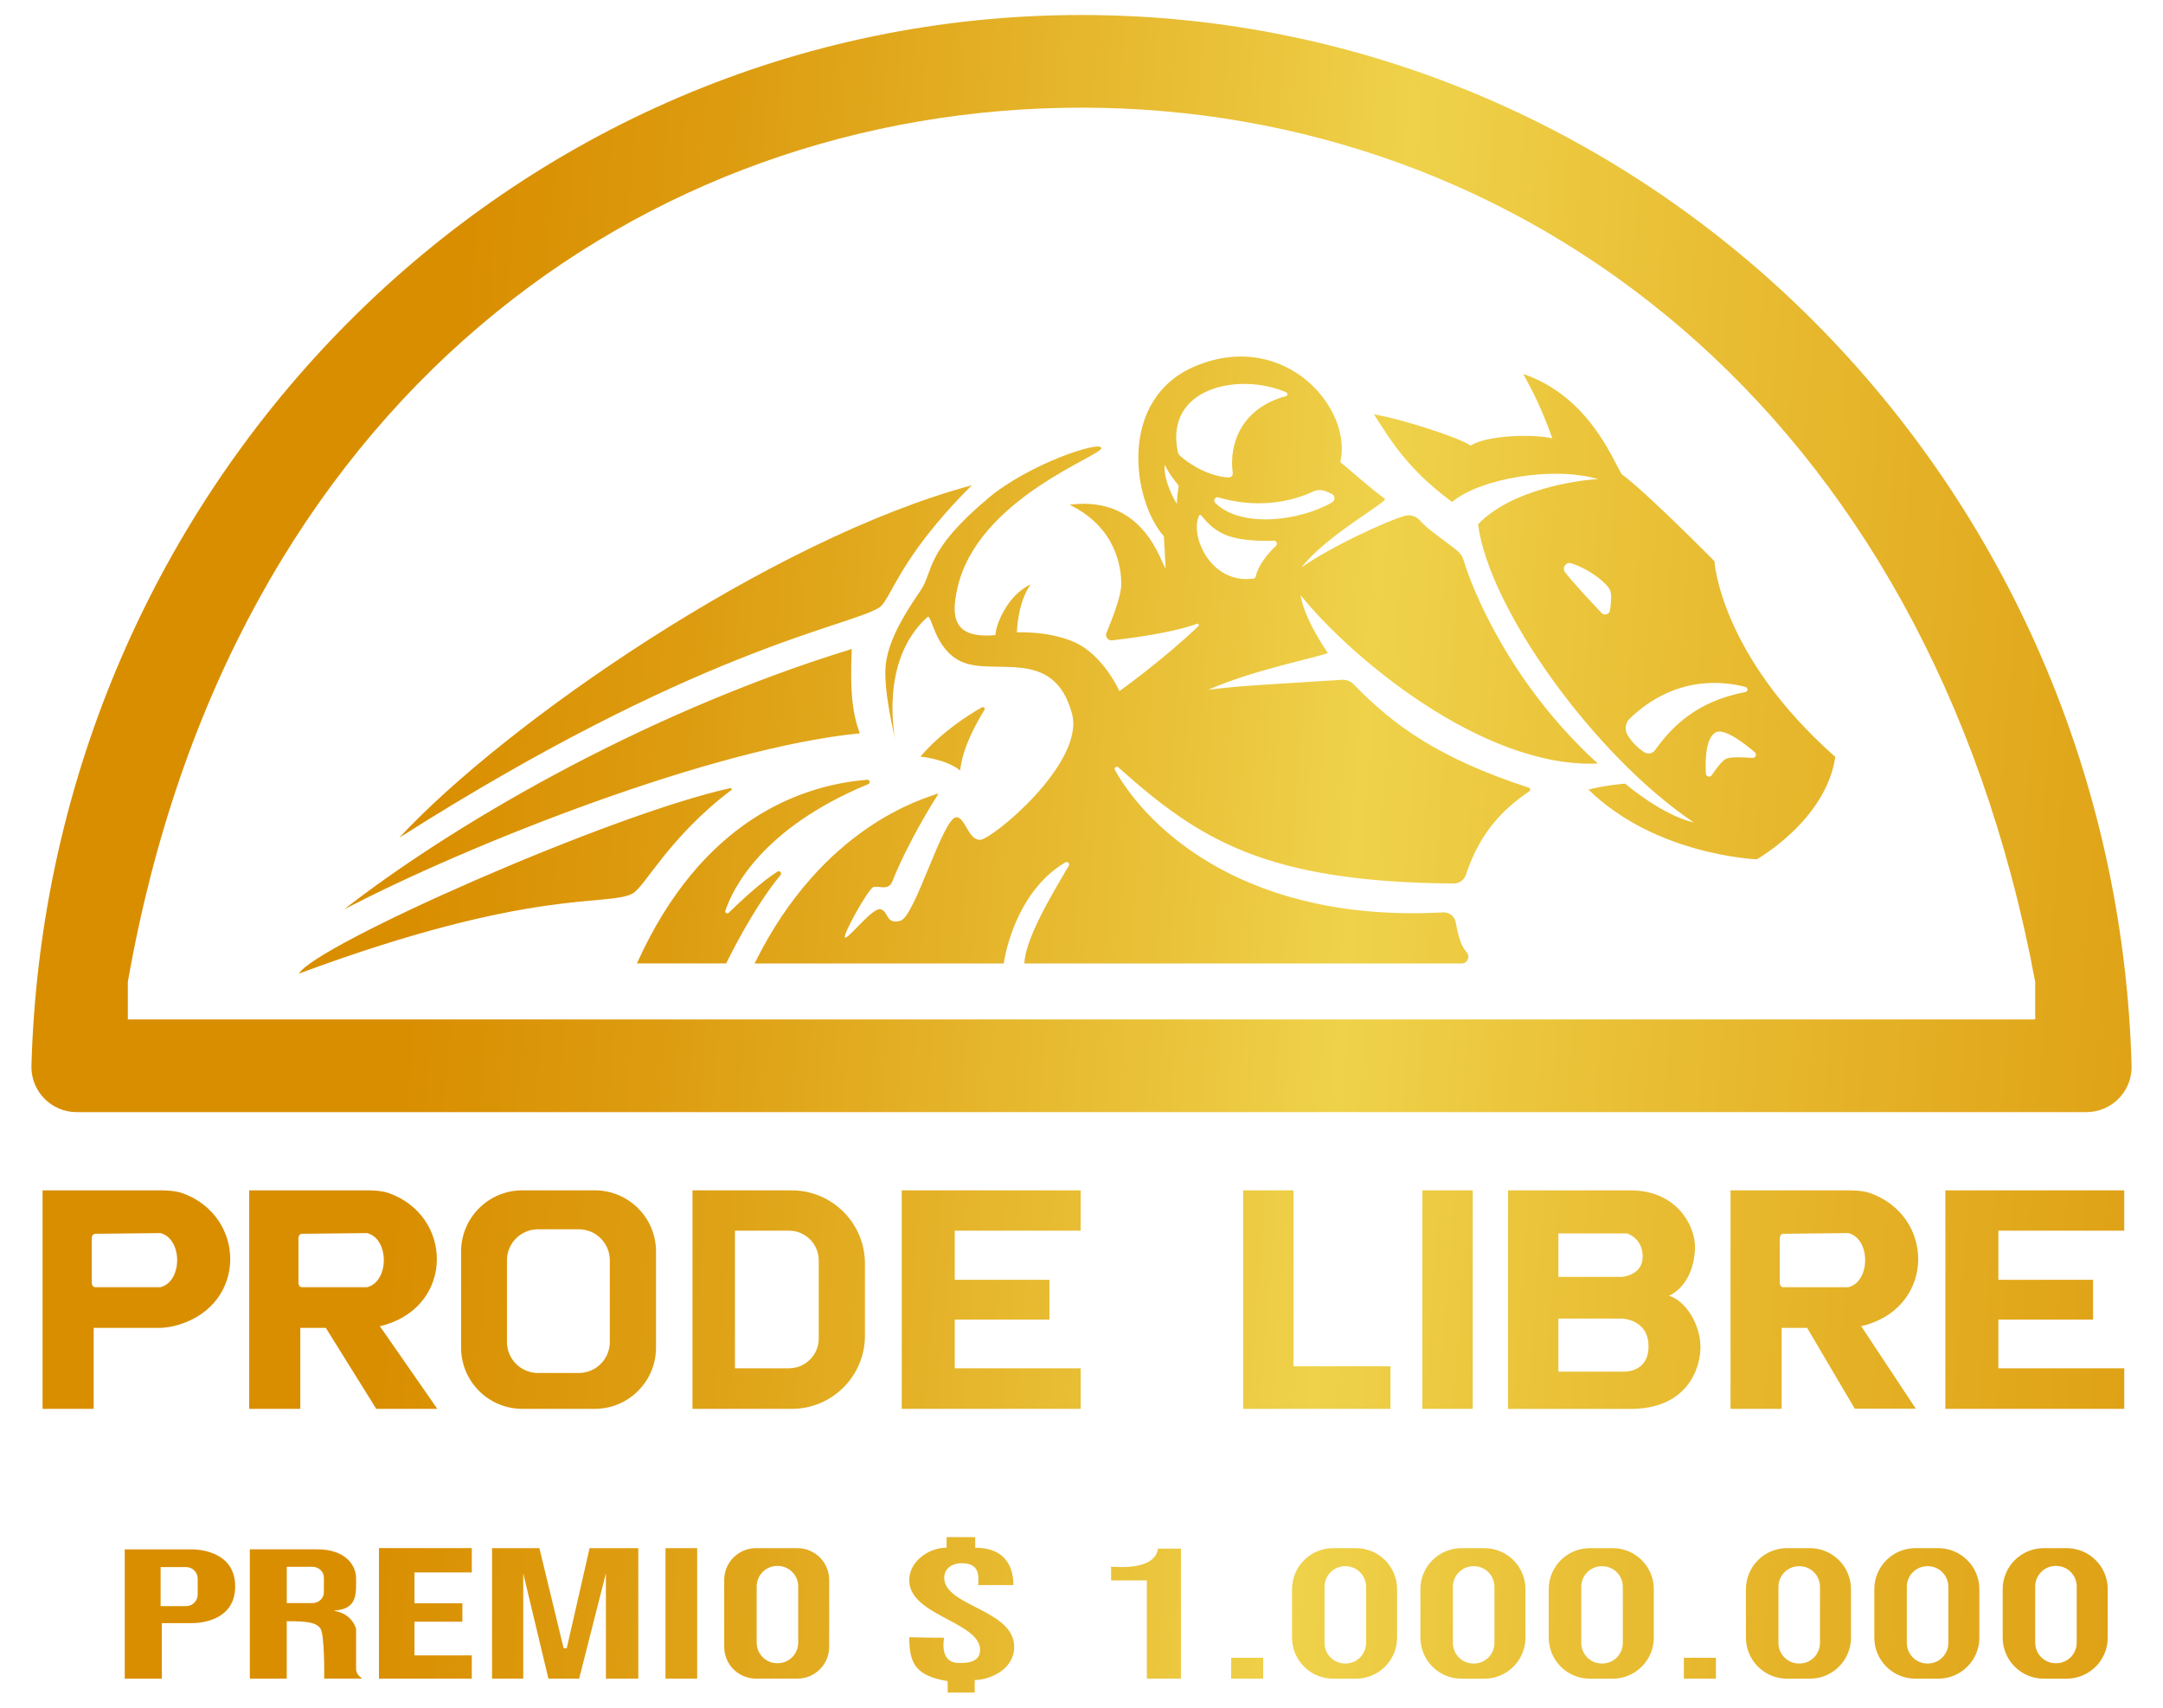 <?xml version="1.0" encoding="UTF-8"?>
<svg id="Capa_1" data-name="Capa 1" xmlns="http://www.w3.org/2000/svg" xmlns:xlink="http://www.w3.org/1999/xlink" viewBox="0 0 676.34 533.91">
  <defs>
    <style>
      .cls-1 {
        fill: url(#Degradado_sin_nombre_9);
      }
    </style>
    <linearGradient id="Degradado_sin_nombre_9" data-name="Degradado sin nombre 9" x1="60.93" y1="254.22" x2="942.41" y2="323.61" gradientUnits="userSpaceOnUse">
      <stop offset=".08" stop-color="#d98e00"/>
      <stop offset=".17" stop-color="#dd9c10"/>
      <stop offset=".35" stop-color="#eac33a"/>
      <stop offset=".41" stop-color="#efd24a"/>
      <stop offset=".51" stop-color="#e9bf35"/>
      <stop offset=".68" stop-color="#e0a418"/>
      <stop offset=".84" stop-color="#da9306"/>
      <stop offset=".95" stop-color="#d98e00"/>
    </linearGradient>
  </defs>
  <path class="cls-1" d="M124.85,261.92c33.04-35.66,115.97-93.21,179.02-110.19-23.44,23.36-25.2,36.05-29.12,38.35-10.44,6.14-56.95,12.85-149.9,71.84ZM499.56,238.7c-27.83-25.4-39.4-55.07-41.88-63.47-.37-1.24-1.13-2.33-2.14-3.14-4.55-3.66-9.1-6.51-11.52-9.33-1.21-1.4-3.12-1.96-4.89-1.44-6,1.77-22.81,9.56-32.14,16.05,8.05-10.28,27.26-20.55,26.02-21.44-5.09-3.67-12.84-10.73-13.92-11.4,3.96-16.86-17.19-41.39-44.84-30.25-25.07,10.09-20.11,42.39-10.32,53.4l.56,10.08c-1.55-1.73-6.7-23-30.05-19.94,14.81,7.22,16.17,19.91,16.17,24.92,0,3.57-2.94,11.1-4.63,15.12-.51,1.2.46,2.51,1.76,2.36,5.81-.66,18.92-2.37,26.51-5.18.46-.17.81.41.46.75-11.03,10.55-24.68,20.3-24.68,20.3,0,0-4.93-11.19-14.01-15.27-8.1-3.64-18.06-3.1-18.06-3.1,0,0,.21-9.38,4.32-14.99-7.42,3.41-11.01,12.93-11.01,15.84-13.14,1.21-13.96-5.57-11.91-14.66,6.34-28.07,45.08-41.29,45-43.8-.08-2.51-22.49,4.91-35.15,15.49-20.27,16.95-17.18,22.92-21.39,29.09-4.21,6.16-9.82,14.7-10.82,22.82-1,8.12,2.91,23.51,2.91,23.51,0,0-5.2-24.3,10.05-38.05,1.46-1.32,2.03,10.01,10.69,13.92,10.28,4.64,28.84-4.82,34.54,16.21,4.18,15.42-25,39.39-28.71,39.49-3.71.1-4.65-6.97-7.36-7.06-4.28-.15-12.97,31.08-17.56,32.35-4.59,1.28-3.68-2.83-6.16-3.58-2.48-.75-9.92,9.1-11.13,8.87-1.2-.23,7.22-15.26,8.79-15.79,1.58-.53,4.76,1.24,5.94-1.73,4.95-12.43,13.01-25.24,14.34-27.32.06-.1-.04-.21-.14-.17-4.06,1.48-36.01,9.95-57.25,53.09h77.9c1.14-7.52,6.01-23.82,19.29-31.62.68-.4,1.47.38,1.06,1.06-5.19,8.82-13.61,22.74-13.89,30.56h136.73c1.8,0,2.75-2.1,1.59-3.48-.81-.96-1.54-2.12-2-3.48-.7-2.07-1.13-4.12-1.4-5.75-.32-1.95-2.02-3.37-3.99-3.26-61.29,3.32-92.17-25.88-102.62-44.51-.38-.68.49-1.36,1.07-.84,25.31,22.63,46.07,35.88,104.88,36.31,1.72.01,3.26-1.1,3.8-2.74,4.54-13.83,12.33-21.02,19.84-26.09.44-.3.34-.96-.17-1.12-28.29-9.24-42.27-19.48-54.77-32.32-.95-.98-2.29-1.5-3.65-1.41-19.31,1.24-32.48,1.85-41.85,3.12,13.71-6,30.78-9.33,37.45-11.46-2.6-3.81-7.6-11.9-8.55-18.15,15.33,19.17,56.81,54.19,92.88,52.67ZM367.96,157.51s-4.31-6.86-3.76-12.22c1.35,3.05,4.35,6.52,4.35,6.52,0,0-.54,3.99-.59,5.7ZM369.24,142.75c-.49-.4-.87-.95-.99-1.57-4.09-20.28,19.52-24.77,33.91-18.52.55.24.5,1.04-.08,1.2-13.87,3.77-17.85,14.84-16.62,23.99.11.8-.55,1.5-1.36,1.45-2.66-.16-8.35-1.19-14.87-6.55ZM398.97,170.65c-2.95,2.83-5.63,6.38-6.28,9.5-.08.4-.39.72-.79.77-13.8,1.77-19.97-14.06-16.9-19.8.7-1.32,2.62,5.4,11.98,7.24,3.42.67,8.12.87,11.31.7.85-.05,1.3.99.69,1.58ZM380.01,157.26c-.76-.76-.06-2.05.97-1.74,8.55,2.52,19.4,2.93,29.66-1.85,1.33-.62,2.86-.58,4.18.05.51.24,1.02.46,1.51.66,1.17.48,1.27,2.08.18,2.71-10.14,5.85-28.47,8.13-36.51.17ZM536.09,175.47s-21.05-21.35-29.07-27.26c-3.01-5.21-10.62-24.43-30.69-31.27,1.2,2.48,4.74,7.97,9.07,20.12-5.56-1.35-20.22-1.13-25.56,2.26-3.23-2.33-20.92-8.19-30.22-9.77,5.42,8.42,10.6,17.21,24.43,27.39,8.72-7.35,31.72-11.28,45.7-7.12-6.77.25-27.51,3.41-37.58,14.13,3.41,26.26,36.18,72.16,67.45,93.21-10.02-2.31-21.45-12.13-21.45-12.13,0,0-6.01.4-11.48,1.85,21.05,20.6,52.62,21.8,52.62,21.8,0,0,21.65-12.18,24.56-32.02-36.08-31.87-37.79-61.19-37.79-61.19ZM503.42,190.83c-.19,1.26-1.75,1.75-2.63.82-2.92-3.06-8.24-8.72-11.4-12.69-1.11-1.39.28-3.4,1.97-2.83,6.36,2.13,11.31,6.53,12.11,8.43.55,1.32.29,4.1-.05,6.27ZM517.54,234.52c-.81,1.12-2.35,1.4-3.5.63-1.63-1.09-3.68-2.9-5.14-5.36-.97-1.64-.71-3.75.66-5.07,14.29-13.79,29.78-11.67,36.27-9.91.83.23.78,1.41-.07,1.57-15.29,2.92-22.92,10.76-28.23,18.14ZM547.96,236.98c-2.88-.23-6.93-.4-8.29.3-1.27.66-3.11,3.14-4.42,5.09-.54.81-1.8.46-1.85-.51-.22-4.08-.1-11.07,3.04-12.85,2.62-1.49,8.85,3.28,12.26,6.19.74.64.24,1.85-.74,1.78ZM197.75,279.4c3.96-2.13,11.2-17.43,30.9-32.37.29-.22.1-.68-.26-.61-37.99,8.33-130.08,49.3-134.9,57.99,73.14-27.17,96.53-20.86,104.25-25.01ZM271.19,243.8c-20.34,1.65-51.67,12.24-72.04,57.44h27.91s8.05-16.81,17-27.64c.52-.63-.24-1.51-.94-1.08-5.12,3.18-12.09,9.78-15.26,12.88-.48.47-1.26-.02-1.05-.65,2.19-6.58,11.23-25.74,44.67-39.57.75-.31.49-1.43-.31-1.36ZM307.02,221.16c-3.87,2.17-12.45,7.54-19.22,15.4,0,0,8.15.79,12.42,4.36.73-7.22,5.32-15.3,7.59-18.92.33-.52-.26-1.15-.8-.84ZM268.86,229.3c-2.56-6.87-3.05-14.04-2.53-26.38-67.68,20.8-127.36,56.93-158.73,81.42,39.36-20.56,115.61-50.64,161.26-55.05ZM56.99,373.05c-2.71-.97-6.91-.86-6.91-.86H13.31v68.32h15.98v-25.32h20.8s2.67-.01,5.95-1.03c21.35-6.57,20.87-33.97.96-41.12ZM50.15,402.47h-20.41c-.57,0-1.04-.62-1.04-1.4v-13.9c0-.77.46-1.39,1.03-1.4l20.42-.22h0c6.99,1.74,6.99,15.18,0,16.92ZM118.79,414.65c.59-.13,1.21-.28,1.86-.48,21.35-6.57,20.87-33.97.96-41.12-2.71-.97-6.91-.86-6.91-.86h-36.78v68.32h15.98v-25.32h7.98l15.78,25.32h19.09l-17.97-25.86ZM114.77,402.47h-20.41c-.57,0-1.04-.62-1.04-1.4v-13.9c0-.77.46-1.39,1.03-1.4l20.42-.22h0c6.99,1.74,6.99,15.18,0,16.92ZM185.98,372.18h-22.65c-10.58,0-19.15,8.57-19.15,19.15v30.02c0,10.58,8.57,19.15,19.15,19.15h22.65c10.58,0,19.15-8.57,19.15-19.15v-30.02c0-10.58-8.57-19.15-19.15-19.15ZM190.68,419.6c0,5.35-4.34,9.69-9.69,9.69h-12.78c-5.35,0-9.69-4.34-9.69-9.69v-25.55c0-5.35,4.34-9.69,9.69-9.69h12.78c5.35,0,9.69,4.34,9.69,9.69v25.55ZM249.34,484.06h-12.95c-5.49,0-9.94,4.45-9.94,9.94v20.91c0,5.49,4.45,9.94,9.94,9.94h12.95c5.49,0,9.94-4.45,9.94-9.94v-20.91c0-5.49-4.45-9.94-9.94-9.94ZM249.59,513.61c0,3.55-2.88,6.43-6.43,6.43h-.12c-3.55,0-6.43-2.88-6.43-6.43v-17.57c0-3.55,2.88-6.43,6.43-6.43h.12c3.55,0,6.43,2.88,6.43,6.43v17.57ZM424.01,484.06h-7.17c-7.09,0-12.84,5.75-12.84,12.84v15.13c0,7.09,5.75,12.84,12.84,12.84h7.17c7.09,0,12.84-5.75,12.84-12.84v-15.13c0-7.09-5.75-12.84-12.84-12.84ZM427.15,513.7c0,3.55-2.88,6.43-6.43,6.43h-.12c-3.55,0-6.43-2.88-6.43-6.43v-17.57c0-3.55,2.88-6.43,6.43-6.43h.12c3.55,0,6.43,2.88,6.43,6.43v17.57ZM464.15,484.06h-7.17c-7.09,0-12.84,5.75-12.84,12.84v15.13c0,7.09,5.75,12.84,12.84,12.84h7.17c7.09,0,12.84-5.75,12.84-12.84v-15.13c0-7.09-5.75-12.84-12.84-12.84ZM467.29,513.7c0,3.55-2.88,6.43-6.43,6.43h-.12c-3.55,0-6.43-2.88-6.43-6.43v-17.57c0-3.55,2.88-6.43,6.43-6.43h.12c3.55,0,6.43,2.88,6.43,6.43v17.57ZM504.28,484.06h-7.17c-7.09,0-12.84,5.75-12.84,12.84v15.13c0,7.09,5.75,12.84,12.84,12.84h7.17c7.09,0,12.84-5.75,12.84-12.84v-15.13c0-7.09-5.75-12.84-12.84-12.84ZM507.43,513.7c0,3.55-2.88,6.43-6.43,6.43h-.12c-3.55,0-6.43-2.88-6.43-6.43v-17.57c0-3.55,2.88-6.43,6.43-6.43h.12c3.55,0,6.43,2.88,6.43,6.43v17.57ZM565.94,484.06h-7.17c-7.09,0-12.84,5.75-12.84,12.84v15.13c0,7.09,5.75,12.84,12.84,12.84h7.17c7.09,0,12.84-5.75,12.84-12.84v-15.13c0-7.09-5.75-12.84-12.84-12.84ZM569.08,513.7c0,3.55-2.88,6.43-6.43,6.43h-.12c-3.55,0-6.43-2.88-6.43-6.43v-17.57c0-3.55,2.88-6.43,6.43-6.43h.12c3.55,0,6.43,2.88,6.43,6.43v17.57ZM606.08,484.06h-7.17c-7.09,0-12.84,5.75-12.84,12.84v15.13c0,7.09,5.75,12.84,12.84,12.84h7.17c7.09,0,12.84-5.75,12.84-12.84v-15.13c0-7.09-5.75-12.84-12.84-12.84ZM609.22,513.7c0,3.55-2.88,6.43-6.43,6.43h-.12c-3.55,0-6.43-2.88-6.43-6.43v-17.57c0-3.55,2.88-6.43,6.43-6.43h.12c3.55,0,6.43,2.88,6.43,6.43v17.57ZM646.22,484.06h-7.17c-7.09,0-12.84,5.75-12.84,12.84v15.13c0,7.09,5.75,12.84,12.84,12.84h7.17c7.09,0,12.84-5.75,12.84-12.84v-15.13c0-7.09-5.75-12.84-12.84-12.84ZM649.36,513.61c0,3.55-2.88,6.43-6.43,6.43h-.12c-3.55,0-6.43-2.88-6.43-6.43v-17.57c0-3.55,2.88-6.43,6.43-6.43h.12c3.55,0,6.43,2.88,6.43,6.43v17.57ZM247.55,372.18h-31.02v68.33h31.02c12.65,0,22.91-10.26,22.91-22.91v-22.5c0-12.65-10.26-22.91-22.91-22.91ZM256.01,418.51c0,5.14-4.17,9.31-9.31,9.31h-16.89v-43.03h16.89c5.14,0,9.31,4.17,9.31,9.31v24.41ZM281.97,372.18v68.33h55.93v-12.69h-39.36v-15.21h29.61v-12.45h-29.61v-15.36h39.36v-12.61h-55.93ZM118.5,484.06v40.8h29.02v-7.27h-17.92v-10.53h14.98v-5.76h-14.98v-9.65h17.92v-7.6h-29.02ZM583.84,414.17c21.35-6.57,20.87-33.97.96-41.12-2.71-.97-6.91-.86-6.91-.86h-36.78v68.32h15.98v-25.32h7.98l14.89,25.27h19.09l-17.08-25.81c.59-.13,1.21-.28,1.86-.48ZM577.96,402.47h-20.41c-.57,0-1.04-.62-1.04-1.4v-13.9c0-.77.46-1.39,1.03-1.4l20.42-.22h0c6.99,1.74,6.99,15.18,0,16.92ZM608.29,372.18v68.33h55.93v-12.69h-39.36v-15.21h29.61v-12.45h-29.61v-15.36h39.36v-12.61h-55.93ZM460.5,372.18h-15.74v68.33h15.74v-68.33ZM404.46,427.19v-55.01h-15.74v68.33h46.06v-13.32h-30.31ZM521.89,405.13c5.23-2.41,8.11-8.78,8.11-15.3s-5.6-17.64-20.18-17.64h-38.27v68.33h38.32c17.73,0,21.84-12.65,21.84-19.35s-4.29-14.28-9.81-16.04ZM487.29,385.66h21.47s4.88,1.38,4.88,7.26-6.46,6.32-6.46,6.32h-19.89v-13.57ZM507.54,428.87h-20.25v-16.6h19.89s8.29.21,8.29,8.67-7.93,7.93-7.93,7.93ZM104.58,503.7c-.08-.01-.08-.12,0-.13,7.26-.48,6.76-5.31,6.76-10.04s-4.02-9.1-12.01-9.1h-21.21v40.42h11.54v-17.95c6.79,0,9.08.44,10.49,2.2,1.41,1.76,1.23,15.74,1.23,15.74h11.86l-.77-.65c-.71-.6-1.13-1.48-1.13-2.42v-12.42s-.98-4.7-6.77-5.68ZM101.27,497.87c0,1.86-1.62,3.37-3.62,3.37h-7.98v-11.36h7.98c2,0,3.62,1.51,3.62,3.37v4.62ZM153.86,524.86h9.75v-32.93l7.87,32.93h9.61l8.37-32.93v32.93h10.13v-40.8h-15.24l-7.14,31.31h-.97l-7.58-31.31h-14.8v40.8ZM218,484.06h-9.91v40.8h9.91v-40.8ZM305.87,495.6h11.01c0-5.16-2.11-11.68-11.94-11.68v-3.3h-8.94v3.3c-5.73,0-10.44,4.04-11.41,8-3.18,13,21.88,14.6,21.88,24,0,4.22-5.13,4.04-6.27,4.04s-6.21.31-5.02-7.89c-6.08,0-10.87-.18-10.87-.18,0,8.33,2.06,12.07,12.01,13.75v3.57h8.46v-3.92c4.41,0,12.13-3.04,12.34-10.09.34-11.72-20.98-12.84-21.84-21.34-.34-3.33,2.4-5.1,5.44-5.1,5.59,0,5.33,3.88,5.15,6.83ZM347.42,494.15h11.19v30.71h10.66v-40.65h-7.18c-1.06,7.09-13.44,5.64-14.67,5.64v4.3ZM394.98,518.33h-10.02v6.53h10.02v-6.53ZM536.54,518.33h-10.02v6.53h10.02v-6.53ZM338.17,4.69C159.85,4.69,14.72,151.09,9.82,333.59c0,7.8,6.33,14.13,14.13,14.13h628.45c7.8,0,14.13-6.33,14.13-14.13C661.63,151.09,516.49,4.69,338.17,4.69ZM636.38,318.75H39.97v-11.74C71.99,124.71,201.82,33.66,338.17,33.66s264.56,92.81,298.21,273.34v11.74ZM60.01,484.44h-21.01v40.42h11.61v-17.36h9.48s13.45.42,13.45-11.5-13.53-11.56-13.53-11.56ZM61.82,498.56c0,2-1.62,3.62-3.62,3.62h-7.98v-12.2h7.98c2,0,3.62,1.62,3.62,3.62v4.95Z"/>
</svg>